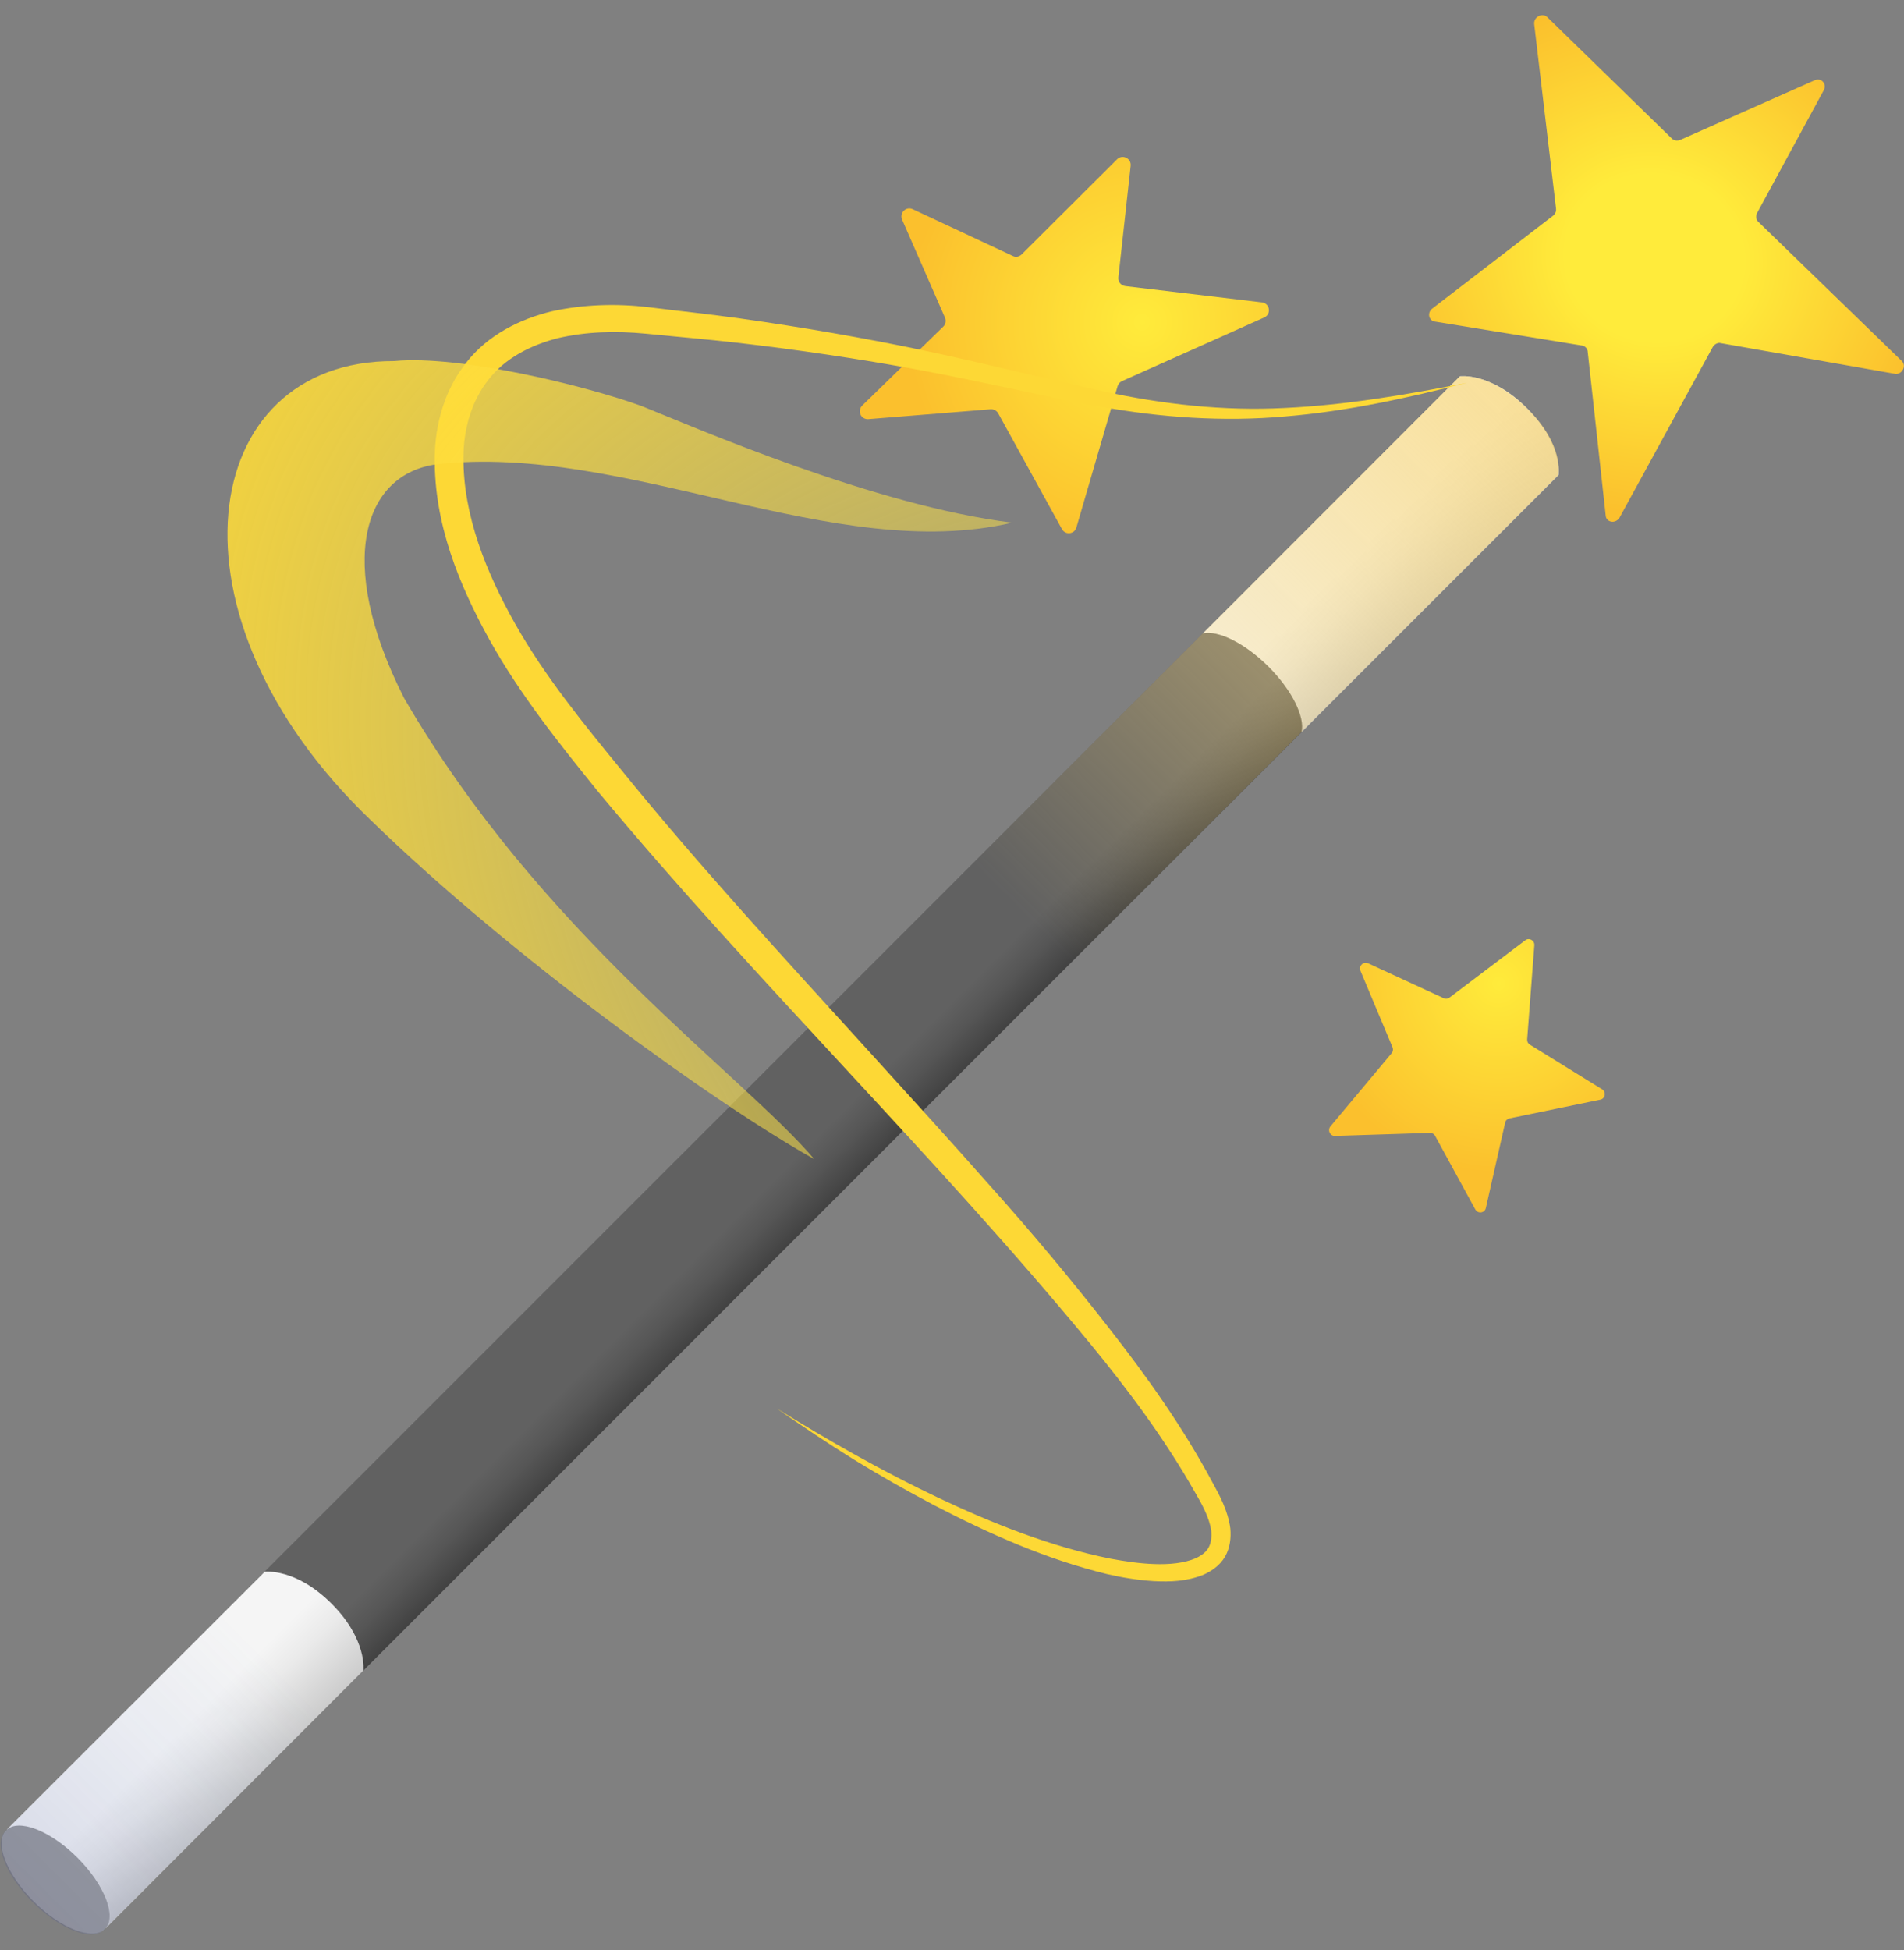 <svg width="83" height="85" viewBox="0 0 83 85" fill="none" xmlns="http://www.w3.org/2000/svg">
<rect x="0" y="0" width="83" height="85" fill="#808080" stroke="none"/>
<path d="M4.509 84.142L0.205 79.831L63.639 16.398L67.943 20.702L4.509 84.142Z" fill="url(#paint0_linear)"/>
<path d="M66.559 17.789C64.995 16.224 63.646 16.398 63.646 16.398L52.437 27.606C53.098 27.46 54.259 28.024 55.295 29.053C56.324 30.082 56.887 31.243 56.741 31.91L67.95 20.702C67.943 20.702 68.124 19.36 66.559 17.789V17.789Z" fill="url(#paint1_linear)"/>
<path d="M14.452 69.895C12.888 68.331 11.539 68.505 11.539 68.505L0.296 79.741C0.956 79.595 2.152 80.13 3.188 81.159C4.217 82.188 4.753 83.391 4.607 84.052L15.843 72.809C15.843 72.809 16.017 71.46 14.452 69.895Z" fill="url(#paint2_linear)"/>
<path d="M4.577 84.077C5.103 83.55 4.566 82.159 3.377 80.969C2.188 79.78 0.796 79.243 0.27 79.77C-0.257 80.297 0.28 81.688 1.469 82.877C2.659 84.066 4.05 84.603 4.577 84.077Z" fill="#9E9E9E"/>
<path opacity="0.85" d="M63.625 16.412L16.385 63.658C15.857 64.187 16.392 65.577 17.581 66.759C18.77 67.948 20.161 68.484 20.682 67.955L67.929 20.709C67.929 20.709 68.221 19.402 66.552 17.782C64.883 16.162 63.625 16.412 63.625 16.412V16.412Z" fill="url(#paint3_linear)"/>
<path opacity="0.22" d="M47.473 32.564L0.233 79.811C-0.295 80.339 0.24 81.73 1.429 82.912C2.618 84.1 4.009 84.636 4.53 84.108L51.784 36.868C51.784 36.868 52.076 35.561 50.407 33.941C48.731 32.328 47.473 32.564 47.473 32.564Z" fill="url(#paint4_linear)"/>
<path d="M44.538 11.086L48.697 6.942C48.926 6.712 49.322 6.9 49.288 7.227L48.752 12.087C48.731 12.275 48.863 12.449 49.058 12.47L55.01 13.179C55.358 13.22 55.434 13.693 55.107 13.839L48.905 16.613C48.815 16.655 48.745 16.739 48.717 16.836L46.923 22.989C46.84 23.288 46.437 23.33 46.291 23.059L43.516 18.018C43.484 17.959 43.435 17.911 43.376 17.879C43.317 17.847 43.25 17.833 43.183 17.837L37.856 18.268C37.786 18.274 37.715 18.258 37.653 18.223C37.592 18.187 37.543 18.133 37.513 18.068C37.484 18.003 37.475 17.931 37.487 17.861C37.5 17.791 37.535 17.727 37.585 17.677L41.118 14.236C41.222 14.138 41.25 13.978 41.194 13.846L39.324 9.57C39.199 9.278 39.498 8.979 39.789 9.118L44.163 11.162C44.281 11.218 44.434 11.19 44.538 11.086V11.086Z" fill="url(#paint5_radial)"/>
<path d="M59.641 41.986L62.937 43.508C63.02 43.55 63.117 43.536 63.187 43.48L66.49 40.984C66.663 40.852 66.9 40.991 66.886 41.2L66.573 45.302C66.566 45.392 66.608 45.483 66.691 45.532L69.841 47.478C70.029 47.597 69.98 47.889 69.757 47.93L65.808 48.744C65.711 48.765 65.634 48.834 65.614 48.932L64.772 52.652C64.724 52.874 64.424 52.916 64.313 52.714L62.561 49.509C62.54 49.468 62.508 49.435 62.468 49.411C62.429 49.388 62.384 49.376 62.339 49.377L58.194 49.509C57.979 49.516 57.861 49.265 57.993 49.099L60.663 45.907C60.725 45.837 60.739 45.74 60.705 45.65L59.3 42.298C59.224 42.097 59.439 41.888 59.641 41.986V41.986Z" fill="url(#paint6_radial)"/>
<path d="M73.241 6.1L79.103 3.5C79.395 3.368 79.652 3.66 79.499 3.938L76.599 9.278C76.53 9.403 76.544 9.556 76.634 9.653L82.913 15.744C83.101 15.939 82.941 16.287 82.656 16.301L74.951 14.945C74.833 14.952 74.722 15.021 74.659 15.133L70.606 22.552C70.453 22.823 70.064 22.795 70.001 22.51L69.208 15.286C69.193 15.224 69.158 15.168 69.11 15.127C69.061 15.086 69.001 15.061 68.937 15.056L62.575 14.02C62.304 13.999 62.2 13.672 62.408 13.471L67.727 9.382C67.804 9.306 67.845 9.201 67.832 9.097L66.879 1.045C66.851 0.74 67.234 0.538 67.449 0.746L72.886 6.045C72.977 6.128 73.116 6.149 73.241 6.1V6.1Z" fill="url(#paint7_radial)"/>
<path d="M63.952 16.683C61.351 17.351 58.716 17.928 56.025 18.15C53.334 18.393 50.602 18.199 47.946 17.719C45.289 17.225 42.682 16.607 40.054 16.12C37.425 15.633 34.783 15.244 32.127 14.938C30.799 14.785 29.464 14.674 28.136 14.541C26.836 14.416 25.549 14.451 24.326 14.736C23.123 15.042 22.003 15.619 21.28 16.565C20.55 17.497 20.203 18.706 20.203 19.951C20.189 22.461 21.197 24.964 22.476 27.224C23.763 29.498 25.452 31.563 27.142 33.628C30.507 37.772 34.144 41.714 37.752 45.684C39.56 47.673 41.368 49.655 43.148 51.671C44.942 53.674 46.673 55.739 48.328 57.866C49.99 59.987 51.568 62.205 52.854 64.611C53.174 65.195 53.529 65.842 53.633 66.62C53.668 67.017 53.626 67.455 53.404 67.844C53.181 68.234 52.813 68.477 52.458 68.637C51.728 68.929 51.005 68.95 50.31 68.915C49.614 68.873 48.933 68.762 48.265 68.609C45.609 67.962 43.127 66.857 40.735 65.612C39.539 64.986 38.371 64.319 37.224 63.617C36.084 62.907 34.964 62.157 33.865 61.392C36.146 62.81 38.482 64.131 40.895 65.278C43.308 66.419 45.818 67.413 48.398 67.934C49.044 68.053 49.691 68.15 50.331 68.171C50.97 68.192 51.617 68.136 52.131 67.914C52.382 67.796 52.59 67.642 52.694 67.434C52.799 67.232 52.827 66.975 52.799 66.704C52.715 66.148 52.416 65.591 52.076 65.014C50.776 62.72 49.183 60.578 47.487 58.52C40.7 50.288 32.968 42.806 26.071 34.504C24.381 32.411 22.671 30.283 21.329 27.871C20.008 25.479 18.916 22.823 18.951 19.923C18.965 18.491 19.382 16.982 20.328 15.8C21.266 14.597 22.671 13.902 24.055 13.568C25.452 13.262 26.884 13.227 28.254 13.387C29.589 13.554 30.931 13.693 32.266 13.881C34.936 14.256 37.592 14.715 40.228 15.265C42.863 15.821 45.47 16.488 48.078 17.052C50.678 17.622 53.334 17.921 56.004 17.782C58.667 17.657 61.316 17.204 63.952 16.683V16.683Z" fill="#FDD835"/>
<path d="M44.128 22.781C36.306 24.603 27.329 19.304 19.041 20.236C15.878 20.653 14.578 24.436 17.616 30.429C23.582 40.699 32.287 46.762 35.499 50.524C31.182 48.104 22.309 41.728 16.142 35.728C6.86 26.828 8.577 15.703 17.185 15.737C20.07 15.459 25.654 16.85 27.99 17.705C30.292 18.63 38.128 22.044 44.128 22.781V22.781Z" fill="url(#paint8_radial)"/>
<defs>
<linearGradient id="paint0_linear" x1="31.921" y1="48.115" x2="36.227" y2="52.422" gradientUnits="userSpaceOnUse">
<stop offset="0.595" stop-color="#616161"/>
<stop offset="0.775" stop-color="#565656"/>
<stop offset="1" stop-color="#424242"/>
</linearGradient>
<linearGradient id="paint1_linear" x1="58.799" y1="22.001" x2="63.517" y2="26.719" gradientUnits="userSpaceOnUse">
<stop offset="0.262" stop-color="#F5F5F5"/>
<stop offset="0.466" stop-color="#EAEAEA"/>
<stop offset="0.822" stop-color="#CDCDCD"/>
<stop offset="0.989" stop-color="#BDBDBD"/>
</linearGradient>
<linearGradient id="paint2_linear" x1="6.674" y1="74.12" x2="11.403" y2="78.849" gradientUnits="userSpaceOnUse">
<stop offset="0.262" stop-color="#F5F5F5"/>
<stop offset="0.466" stop-color="#EAEAEA"/>
<stop offset="0.822" stop-color="#CDCDCD"/>
<stop offset="0.989" stop-color="#BDBDBD"/>
</linearGradient>
<linearGradient id="paint3_linear" x1="44.55" y1="39.793" x2="68.606" y2="15.737" gradientUnits="userSpaceOnUse">
<stop stop-color="#FADA80" stop-opacity="0"/>
<stop offset="1" stop-color="#FADA80"/>
</linearGradient>
<linearGradient id="paint4_linear" x1="-4.745" y1="89.088" x2="11.903" y2="72.439" gradientUnits="userSpaceOnUse">
<stop stop-color="#1A237E"/>
<stop offset="0.186" stop-color="#1D2A87" stop-opacity="0.814"/>
<stop offset="0.49" stop-color="#243DA0" stop-opacity="0.51"/>
<stop offset="0.873" stop-color="#2F5CC7" stop-opacity="0.127"/>
<stop offset="1" stop-color="#3367D6" stop-opacity="0"/>
</linearGradient>
<radialGradient id="paint5_radial" cx="0" cy="0" r="1" gradientUnits="userSpaceOnUse" gradientTransform="translate(49.786 14.044) rotate(2.144) scale(10.28)">
<stop stop-color="#FFEB3B"/>
<stop offset="1" stop-color="#FBC02D"/>
</radialGradient>
<radialGradient id="paint6_radial" cx="0" cy="0" r="1" gradientUnits="userSpaceOnUse" gradientTransform="translate(65.326 42.867) rotate(-20.089) scale(8.262)">
<stop stop-color="#FFEB3B"/>
<stop offset="1" stop-color="#FBC02D"/>
</radialGradient>
<radialGradient id="paint7_radial" cx="0" cy="0" r="1" gradientUnits="userSpaceOnUse" gradientTransform="translate(72.113 11.238) rotate(104.711) scale(11.145 12.047)">
<stop offset="0.325" stop-color="#FFEB3B"/>
<stop offset="1" stop-color="#FBC02D"/>
</radialGradient>
<radialGradient id="paint8_radial" cx="0" cy="0" r="1" gradientUnits="userSpaceOnUse" gradientTransform="translate(61.499 46.733) rotate(30.697) scale(65.172 39.057)">
<stop stop-color="#FFEE58" stop-opacity="0"/>
<stop offset="1" stop-color="#FDD835"/>
</radialGradient>
</defs>
</svg>
